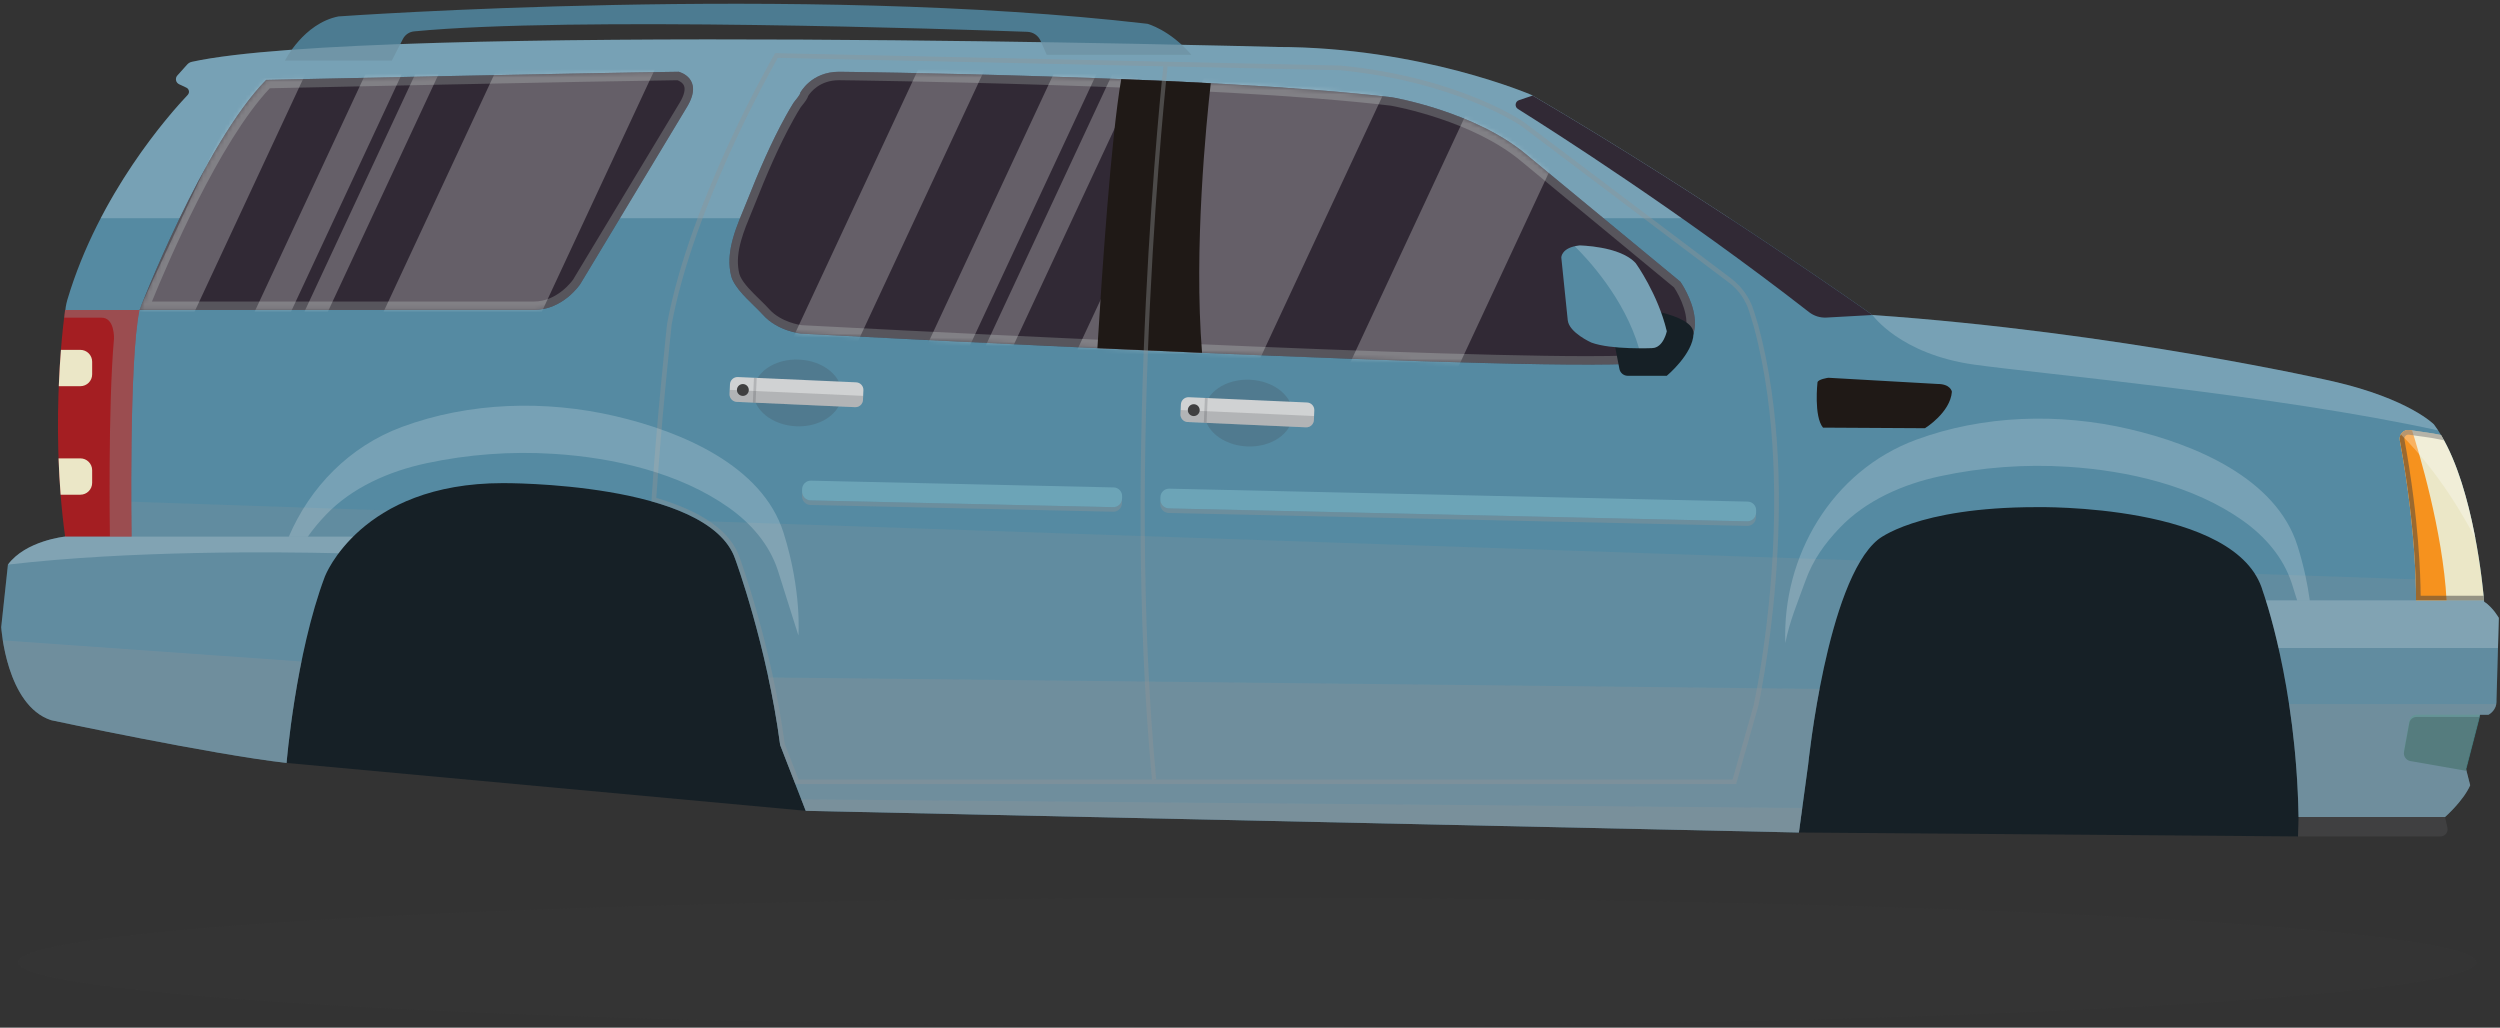 <svg width="596" height="245" viewBox="0 0 596 245" fill="none" xmlns="http://www.w3.org/2000/svg">
<rect x="0" y="0" width="596" height="245" fill="#333333" stroke="none"/>
<path opacity="0.15" d="M297.345 214.014C135.483 214.014 4.272 220.9 4.272 229.392C4.272 237.886 135.483 244.771 297.345 244.771C459.203 244.771 590.418 237.886 590.418 229.392C590.418 220.9 459.203 214.014 297.345 214.014Z" fill="#404041"/>
<path d="M68.321 181.886L192.086 193.299L428.856 198.471L547.844 199.408L558.926 173.528L547.844 122.814L499.162 108.524H51.936L68.321 181.886Z" fill="#162026"/>
<path d="M592.213 143.433C592.213 143.433 590.09 114.346 580.254 101.186C580.254 101.186 574.298 95.092 556.291 90.936C556.291 90.936 504.947 79.162 446.401 75.098C446.401 75.098 407.247 47.303 365.136 22.647C365.136 22.647 338.728 11.197 304.374 11.197C304.374 11.197 88.354 5.347 45.731 14.741C45.299 14.836 44.914 15.067 44.62 15.395L42.278 18.008C41.69 18.663 41.903 19.699 42.697 20.074L44.431 20.89C45.1 21.205 45.272 22.08 44.762 22.619C40.403 27.225 23.593 46.143 16.067 71.436C15.712 72.637 15.521 73.882 15.521 75.136V127.92C15.521 127.92 6.118 128.878 1.891 134.606L0.286 149.528C0.286 149.528 1.485 168.183 12.196 171.691C12.196 171.691 50.405 179.854 68.32 181.886C68.32 181.886 70.424 156.099 77.442 137.445C77.442 137.445 85.887 115.177 119.871 115.177C119.871 115.177 168.997 114.807 175.278 133.276C175.278 133.276 182.85 153.776 185.989 177.601L192.085 193.299L428.855 198.47L431.072 182.218C431.072 182.218 435.504 138.631 447.694 128.658C447.694 128.658 456.744 120.902 485.552 120.902C485.552 120.902 533.574 119.978 539.484 141.031C539.484 141.031 547.425 162.825 547.979 194.777H582.884C582.884 194.777 587.226 190.991 588.888 187.205L587.872 183.233L591.197 170.398H593.227C593.227 170.398 595.167 169.474 595.167 167.166C595.167 166.984 595.167 166.838 595.167 166.705L595.72 147.312C595.72 147.312 594.336 144.819 592.213 143.433Z" fill="#558AA2"/>
<g opacity="0.2">
<path d="M593.229 170.398C593.229 170.398 595.169 169.474 595.169 167.166C595.169 166.984 595.169 166.838 595.169 166.705L595.722 147.312C595.722 147.312 594.337 144.819 592.214 143.433C592.214 143.433 592.079 141.604 591.726 138.657L537.578 136.817C538.408 138.115 539.059 139.515 539.486 141.033C539.486 141.033 547.427 162.826 547.981 194.776H582.886C582.886 194.776 587.228 190.991 588.89 187.205L587.874 183.233L591.199 170.398H593.229Z" fill="#909596"/>
<path d="M77.443 137.445C77.443 137.445 80.927 128.263 92.418 121.691L15.523 119.078V127.92C15.523 127.92 6.12 128.878 1.893 134.606L0.288 149.528C0.288 149.528 1.487 168.183 12.198 171.691C12.198 171.691 50.407 179.854 68.322 181.886C68.322 181.886 70.425 156.1 77.443 137.445Z" fill="#909596"/>
<path d="M431.072 182.219C431.072 182.219 434.498 148.548 443.603 133.624L166.971 124.224C170.985 126.577 174.008 129.541 175.279 133.276C175.279 133.276 182.851 153.776 185.99 177.601L192.086 193.299L428.856 198.47L431.072 182.219Z" fill="#909596"/>
</g>
<path d="M273.539 5.67C190.799 -3.934 80.678 3.916 80.678 3.916C72.367 5.578 67.936 14.442 67.936 14.442H93.422L96.053 9.294C96.574 8.276 97.574 7.592 98.711 7.482C136.27 3.855 229.265 7.016 244.92 7.585C246.3 7.635 247.527 8.471 248.078 9.736L249.53 13.057H284.021C278.895 7.102 273.539 5.67 273.539 5.67Z" fill="#4C7B91"/>
<path opacity="0.2" d="M24.021 52.013H412.318C398.662 43.071 382.142 32.603 365.136 22.647C365.136 22.647 338.728 11.197 304.374 11.197C304.374 11.197 88.354 5.347 45.731 14.741C45.299 14.836 44.914 15.067 44.62 15.395L42.278 18.008C41.69 18.663 41.903 19.699 42.697 20.074L44.431 20.89C45.1 21.205 45.272 22.08 44.762 22.619C41.615 25.946 31.971 36.744 24.021 52.013Z" fill="white"/>
<path d="M33.254 73.898C33.254 73.898 48.49 34.283 63.449 19.046C63.449 19.046 139.633 17.385 161.797 17.107C161.797 17.107 167.891 18.585 163.826 25.418L138.341 67.712C138.341 67.712 134.277 73.898 127.26 73.898C120.241 73.898 33.254 73.898 33.254 73.898Z" fill="#312935"/>
<path d="M174.74 56.82C175.603 53.733 176.978 50.722 178.129 47.834C180.869 40.933 183.787 34.039 187.397 27.54C187.96 26.526 188.54 25.522 189.155 24.539C189.469 24.039 190.794 22.643 190.794 22.095C190.794 22.095 193.38 17.109 200.028 17.109C200.028 17.109 289.092 18.079 331.895 23.203C331.895 23.203 351.656 26.528 364.032 36.962L400.598 67.16C400.598 67.16 412.049 83.412 393.396 86.367C374.743 89.321 190.977 79.534 190.977 79.534C190.977 79.534 185.438 78.979 181.928 75.101C179.676 72.612 176.127 69.831 174.676 66.796C174.371 66.161 174.209 65.468 174.094 64.773C173.647 62.084 174.012 59.425 174.74 56.82Z" fill="#312935"/>
<path d="M365.364 22.781L362.119 23.884C361.185 24.201 361.037 25.456 361.873 25.979C370.045 31.098 400.885 50.743 431.269 74.405C432.453 75.326 433.927 75.792 435.425 75.709L446.401 75.099C446.401 75.099 407.387 47.403 365.364 22.781Z" fill="#312935"/>
<path opacity="0.4" d="M419.16 77.5L418.135 74.158C417.18 71.048 415.268 68.319 412.672 66.359L363.291 29.111C363.291 29.111 347.963 18.4 319.52 15.629L184.791 12.674C184.791 12.674 164.566 47.303 159.027 77.223C159.027 77.223 156.439 101.357 155.302 119.522C164.727 122.169 172.948 126.426 175.279 133.276C175.279 133.276 182.851 153.776 185.99 177.601L189.611 186.928H413.894L419.16 168.367C419.16 168.367 430.242 118.501 419.16 77.5ZM418.084 168.097L413.059 185.82H190.369L187.071 177.324C183.973 153.954 176.552 133.531 176.324 132.906C174.216 126.732 167.538 121.957 156.465 118.705C157.592 101.233 160.004 78.511 160.123 77.384C165.193 50.075 182.813 18.39 185.424 13.797L319.455 16.737C346.85 19.414 362.109 29.647 362.643 30.011L412.209 67.4C414.486 69.118 416.162 71.512 417 74.239L418.094 77.807C423.77 98.817 423.467 122.237 422.213 138.185C420.885 155.093 418.234 167.403 418.084 168.097Z" fill="#909596"/>
<path d="M433.287 91.167C433.287 91.167 432.387 99.27 434.603 101.948L458.914 102.087C458.914 102.087 464.963 98.37 465.332 93.384C465.332 93.384 465.055 91.537 461.916 91.537L435.875 90.059C435.875 90.059 433.381 90.409 433.287 91.167Z" fill="#1F1916"/>
<path d="M33.254 73.898H15.523C15.523 73.898 11.688 99.926 15.523 127.92H31.364C31.364 127.92 30.711 85.89 33.254 73.898Z" fill="#A41E22"/>
<path opacity="0.2" d="M543.203 154.482H595.517L595.72 147.312C595.72 147.312 594.335 144.819 592.212 143.433C592.212 143.433 592.202 143.326 592.187 143.125H540.18C540.875 145.326 542.01 149.209 543.203 154.482Z" fill="white"/>
<path d="M576.113 170.398C575.264 170.398 574.535 171.005 574.383 171.84L573.117 178.737C572.929 179.759 573.612 180.739 574.637 180.918L587.873 183.233L591.198 170.398H576.113Z" fill="#529496"/>
<path d="M576.113 170.921C575.264 170.921 574.535 171.527 574.383 172.362L573.117 179.258C572.929 180.281 573.612 181.26 574.637 181.439L587.873 183.755L591.198 170.92L576.113 170.921Z" fill="#3C7273"/>
<path d="M592.188 143.125C591.946 140.185 589.796 116.821 581.934 103.707C579.629 103.185 576.047 102.798 574.491 102.534C573.075 102.293 571.86 103.54 572.12 104.952C576.29 127.608 575.976 143.124 575.976 143.124H592.188V143.125Z" fill="#EBE7C7"/>
<path d="M583.26 143.125C582.393 126.658 576.551 107.385 575.04 102.628C574.852 102.596 574.666 102.563 574.49 102.534C573.074 102.293 571.859 103.54 572.119 104.952C576.289 127.608 575.975 143.124 575.975 143.124H583.26V143.125Z" fill="#F6921E"/>
<path opacity="0.5" d="M590.977 142.017H587.84H577.086C577.065 138.027 576.719 123.82 573.21 104.752C573.137 104.362 573.308 104.088 573.416 103.958C573.598 103.738 573.862 103.612 574.141 103.612C574.194 103.612 574.25 103.617 574.305 103.626C576.121 103.935 579.451 104.29 581.225 104.684L582.66 104.975C582.425 104.543 582.184 104.12 581.934 103.707C579.629 103.185 576.047 102.798 574.491 102.534C574.372 102.513 574.255 102.504 574.141 102.504C572.88 102.504 571.881 103.658 572.119 104.952C576.289 127.608 575.975 143.124 575.975 143.124H592.188C592.169 142.886 592.135 142.503 592.089 142.016H590.977V142.017Z" fill="#404041"/>
<path d="M583.465 197.296L582.885 194.777H547.98L547.844 199.408H581.783C582.893 199.408 583.715 198.377 583.465 197.296Z" fill="#404041"/>
<path opacity="0.4" d="M33.254 73.898H28.088H15.523L15.315 75.732C15.315 75.732 21.071 75.732 24.221 75.732C27.369 75.732 27.178 80.714 27.178 80.714C25.719 97.099 26.198 127.92 26.198 127.92H31.364C31.364 127.92 30.711 85.89 33.254 73.898Z" fill="#909596"/>
<path opacity="0.3" d="M71.869 157.701L0.668 152.665C1.537 158.133 4.244 169.085 12.197 171.691C12.197 171.691 50.406 179.854 68.321 181.886C68.321 181.886 69.234 170.681 71.869 157.701Z" fill="#909596"/>
<path opacity="0.2" d="M547.635 143.125H550.655C550.142 139.4 549.252 134.965 547.72 130.113C542.642 114.014 523.259 105.936 507.566 102.283C490.941 98.413 472.814 98.924 456.795 104.84C436.6 112.298 424.859 132.721 425.621 153.288C425.621 153.298 425.621 153.308 425.621 153.318C426.61 148.142 428.605 143.51 430.426 138.446C432.178 133.565 434.959 129.635 438.601 125.824C444.854 119.279 453.67 115.429 462.536 113.525C472.505 111.382 482.802 110.63 493.001 111.282C507.284 112.195 522.987 115.808 534.717 124.136C540.005 127.89 544.32 132.894 546.32 138.95L547.635 143.125Z" fill="white"/>
<g opacity="0.4">
<path d="M161.797 17.107C139.633 17.385 63.449 19.046 63.449 19.046C48.49 34.283 33.254 73.898 33.254 73.898C33.254 73.898 120.241 73.898 127.26 73.898C134.278 73.898 138.341 67.712 138.341 67.712L163.826 25.418C167.891 18.585 161.797 17.107 161.797 17.107ZM162.102 24.378L136.642 66.624C136.369 67.019 132.859 71.883 127.26 71.883H36.229C39.905 62.844 52.258 33.836 64.325 21.043C72.638 20.863 140.46 19.396 161.499 19.127C161.89 19.272 162.751 19.672 163.069 20.457C163.426 21.335 163.08 22.73 162.102 24.378Z" fill="#909596"/>
<path d="M400.598 67.158L364.03 36.96C351.656 26.526 331.895 23.201 331.895 23.201C289.092 18.077 200.028 17.107 200.028 17.107C193.38 17.107 190.794 22.093 190.794 22.093C190.794 22.641 189.469 24.038 189.155 24.537C188.54 25.52 187.96 26.524 187.397 27.538C183.788 34.037 180.87 40.931 178.129 47.832C176.979 50.72 175.602 53.731 174.74 56.818C174.011 59.423 173.647 62.082 174.094 64.769C174.209 65.464 174.371 66.158 174.676 66.792C176.127 69.827 179.676 72.608 181.928 75.097C185.438 78.976 190.977 79.531 190.977 79.531C190.977 79.531 329.709 86.919 378.325 86.919C385.66 86.919 390.951 86.751 393.396 86.364C412.049 83.41 400.598 67.158 400.598 67.158ZM401.58 79.575C400.544 82.03 397.682 83.644 393.08 84.374C390.855 84.726 385.891 84.905 378.324 84.905C330.711 84.905 194.719 77.711 191.145 77.522C190.718 77.467 186.203 76.82 183.421 73.747C182.709 72.96 181.913 72.182 181.07 71.359C179.245 69.578 177.357 67.734 176.493 65.925C176.319 65.561 176.192 65.104 176.083 64.44C175.732 62.328 175.921 60.078 176.681 57.362C177.299 55.149 178.222 52.915 179.113 50.754C179.416 50.021 179.715 49.296 180.002 48.577C182.591 42.061 185.491 35.121 189.158 28.517C189.767 27.418 190.326 26.466 190.858 25.615C190.912 25.535 191.101 25.3 191.24 25.128C191.947 24.249 192.474 23.553 192.694 22.835C193.211 22.026 195.389 19.127 200.017 19.123C201.519 19.14 289.525 20.168 331.601 25.196C332.624 25.378 351.205 28.782 362.747 38.515L399.096 68.531C400.445 70.545 403.154 75.858 401.58 79.575Z" fill="#909596"/>
</g>
<path opacity="0.2" d="M308.184 98.951C307.987 103.343 303.111 106.692 297.289 106.432C291.467 106.171 286.906 102.401 287.103 98.009C287.298 93.616 292.177 90.267 298 90.528C303.82 90.787 308.381 94.559 308.184 98.951Z" fill="#404041"/>
<path d="M311.607 95.954L283.406 94.694C282.41 94.649 281.568 95.421 281.522 96.417L281.418 98.728C281.375 99.723 282.147 100.567 283.143 100.612L311.344 101.872C312.34 101.917 313.184 101.145 313.228 100.149L313.331 97.838C313.375 96.842 312.603 95.998 311.607 95.954Z" fill="#D0D2D3"/>
<path opacity="0.2" d="M281.463 97.756L281.418 98.727C281.375 99.722 282.147 100.566 283.143 100.611L311.344 101.871C312.34 101.916 313.184 101.144 313.228 100.148L313.27 99.178L281.463 97.756Z" fill="#404041"/>
<path opacity="0.2" d="M287.911 94.873L287.251 94.844L286.989 100.761L287.648 100.79L287.911 94.873Z" fill="#404041"/>
<path d="M286.006 97.839C285.969 98.621 285.309 99.225 284.528 99.19C283.748 99.155 283.143 98.494 283.179 97.714C283.212 96.934 283.874 96.329 284.655 96.364C285.435 96.398 286.041 97.06 286.006 97.839Z" fill="#404041"/>
<path opacity="0.2" d="M200.69 94.146C200.494 98.539 195.615 101.887 189.794 101.627C183.973 101.365 179.412 97.595 179.609 93.204C179.804 88.812 184.683 85.463 190.505 85.724C196.327 85.982 200.887 89.754 200.69 94.146Z" fill="#404041"/>
<path d="M204.113 91.148L175.912 89.887C174.916 89.843 174.073 90.614 174.027 91.61L173.924 93.921C173.88 94.917 174.652 95.76 175.646 95.805L203.848 97.065C204.845 97.11 205.688 96.339 205.733 95.342L205.836 93.031C205.881 92.036 205.109 91.193 204.113 91.148Z" fill="#D0D2D3"/>
<path opacity="0.2" d="M173.969 92.951L173.925 93.922C173.881 94.918 174.653 95.761 175.647 95.806L203.849 97.066C204.846 97.111 205.689 96.34 205.734 95.343L205.777 94.373L173.969 92.951Z" fill="#404041"/>
<path opacity="0.2" d="M180.399 90.109L179.741 90.079L179.473 95.997L180.131 96.027L180.399 90.109Z" fill="#404041"/>
<path d="M178.512 93.035C178.477 93.816 177.815 94.42 177.035 94.385C176.254 94.351 175.649 93.689 175.684 92.909C175.718 92.128 176.379 91.523 177.16 91.558C177.941 91.594 178.547 92.255 178.512 93.035Z" fill="#404041"/>
<path opacity="0.2" d="M1.893 134.605C31.173 131.188 66.172 131.551 80.721 131.897C81.645 130.664 82.788 129.308 84.19 127.919H15.523C15.523 127.919 6.119 128.878 1.893 134.605Z" fill="white"/>
<path opacity="0.2" d="M186.803 127.031C181.726 110.931 162.342 102.853 146.65 99.201C130.024 95.33 111.897 95.84 95.878 101.758C83.216 106.434 73.878 116.21 68.86 127.92H73.401C74.657 126.126 76.081 124.42 77.682 122.743C83.934 116.197 92.752 112.349 101.616 110.444C111.587 108.302 121.884 107.551 132.081 108.201C146.366 109.113 162.067 112.726 173.798 121.055C179.087 124.809 183.401 129.813 185.401 135.869L190.337 151.499C190.337 151.499 191.199 140.974 186.803 127.031Z" fill="white"/>
<path opacity="0.3" d="M192.086 193.299L428.856 198.471L429.654 192.62L191.023 190.563L192.086 193.299Z" fill="#909596"/>
<path opacity="0.3" d="M183.182 161.506C184.261 166.535 185.25 171.976 185.991 177.601L192.087 193.299L428.857 198.47L431.074 182.218C431.074 182.218 431.892 174.187 433.787 164.234L183.182 161.506Z" fill="#909596"/>
<path opacity="0.3" d="M588.889 187.205L587.873 183.233L591.198 170.398H593.228C593.228 170.398 594.779 169.654 595.103 167.842H545.716C546.886 175.555 547.804 184.655 547.979 194.776H582.884C582.884 194.776 587.227 190.991 588.889 187.205Z" fill="#909596"/>
<path d="M416.66 119.58L278.742 116.499C277.61 116.474 276.673 117.371 276.646 118.503L276.632 119.105C276.608 120.238 277.503 121.175 278.638 121.201L416.554 124.282C417.687 124.306 418.624 123.409 418.65 122.278L418.664 121.676C418.69 120.543 417.791 119.605 416.66 119.58Z" fill="#6CA4B7"/>
<path d="M265.507 116.203L193.325 114.59C192.193 114.565 191.256 115.462 191.229 116.594L191.216 117.197C191.191 118.329 192.085 119.267 193.218 119.292L265.402 120.904C266.535 120.93 267.472 120.032 267.498 118.901L267.512 118.298C267.537 117.167 266.641 116.228 265.507 116.203Z" fill="#6CA4B7"/>
<path opacity="0.4" d="M265.402 120.905L193.218 119.293C192.172 119.27 191.333 118.46 191.234 117.442C191.224 117.523 191.207 117.603 191.205 117.686L191.192 118.29C191.168 119.421 192.064 120.359 193.195 120.385L265.379 121.998C266.511 122.023 267.449 121.126 267.474 119.994L267.489 119.39C267.491 119.307 267.477 119.227 267.469 119.145C267.324 120.158 266.45 120.928 265.402 120.905Z" fill="#909596"/>
<path opacity="0.4" d="M416.555 124.282L278.639 121.201C277.59 121.178 276.752 120.368 276.653 119.351C276.641 119.432 276.626 119.511 276.624 119.595L276.61 120.197C276.585 121.33 277.482 122.268 278.614 122.293L416.53 125.375C417.663 125.401 418.601 124.503 418.628 123.371L418.641 122.768C418.642 122.685 418.63 122.604 418.62 122.523C418.475 123.534 417.604 124.305 416.555 124.282Z" fill="#909596"/>
<path d="M388.629 73.191L384.43 79.511L386.069 87.952C386.256 88.903 387.087 89.59 388.058 89.59H397.358C397.358 89.59 403.641 84.369 403.737 79.511C403.834 74.653 388.629 73.191 388.629 73.191Z" fill="#162026"/>
<path d="M373.752 76.338L372.215 61.403C372.215 61.403 372.182 58.969 376.565 58.518C376.565 58.518 386.299 58.642 389.965 62.764C389.965 62.764 395.257 70.094 397.358 78.972C397.358 78.972 396.575 82.896 393.881 82.986C393.881 82.986 384.095 83.43 379.377 81.665C379.377 81.665 374.057 79.306 373.752 76.338Z" fill="#558AA2"/>
<path opacity="0.2" d="M376.565 58.518C376.143 58.562 375.763 58.623 375.418 58.7C378.469 61.705 387.279 71.148 390.741 83.034C392.597 83.044 393.881 82.986 393.881 82.986C396.574 82.897 397.358 78.972 397.358 78.972C395.257 70.095 389.965 62.764 389.965 62.764C386.299 58.643 376.565 58.518 376.565 58.518Z" fill="white"/>
<path opacity="0.3" d="M581.934 103.707C579.629 103.185 576.047 102.798 574.491 102.534C573.581 102.379 572.755 102.842 572.349 103.566C576.114 107.273 583.342 115.363 590.147 128.411C588.617 120.311 586.063 110.596 581.934 103.707Z" fill="white"/>
<path opacity="0.2" d="M580.254 101.186C580.254 101.186 574.298 95.092 556.291 90.936C556.291 90.936 504.947 79.162 446.401 75.098C446.401 75.098 452.968 84.44 470.607 86.92C486.25 89.12 542.531 94.125 581.247 102.609C580.926 102.118 580.595 101.642 580.254 101.186Z" fill="white"/>
<path d="M14.451 117.938H19.148C20.707 117.938 21.97 116.674 21.97 115.114V112.1C21.97 110.539 20.706 109.275 19.148 109.275H13.957C14.058 112.084 14.217 114.982 14.451 117.938Z" fill="#EBE7C7"/>
<path d="M14.012 92.069H19.149C20.708 92.069 21.971 90.805 21.971 89.245V86.231C21.971 84.671 20.707 83.407 19.149 83.407H14.529C14.33 85.907 14.145 88.825 14.012 92.069Z" fill="#EBE7C7"/>
<mask id="mask0_1_5" style="mask-type:luminance" maskUnits="userSpaceOnUse" x="173" y="17" width="232" height="70">
<path d="M174.74 56.82C175.603 53.733 176.978 50.722 178.129 47.834C180.869 40.933 183.787 34.039 187.397 27.54C187.96 26.526 188.54 25.522 189.155 24.539C189.469 24.039 190.794 22.643 190.794 22.095C190.794 22.095 193.38 17.109 200.028 17.109C200.028 17.109 289.092 18.079 331.895 23.203C331.895 23.203 351.656 26.528 364.032 36.962L400.598 67.16C400.598 67.16 412.049 83.412 393.396 86.367C374.743 89.321 190.977 79.534 190.977 79.534C190.977 79.534 185.438 78.979 181.928 75.101C179.676 72.612 176.127 69.831 174.676 66.796C174.371 66.161 174.209 65.468 174.094 64.773C173.647 62.084 174.012 59.425 174.74 56.82Z" fill="white"/>
</mask>
<g mask="url(#mask0_1_5)">
<path opacity="0.25" d="M294.451 2.692L244.75 109.274H289.3L339 2.692H294.451Z" fill="white"/>
<path opacity="0.25" d="M225.352 2.692L175.649 109.274H191.523L241.223 2.692H225.352Z" fill="white"/>
<path opacity="0.25" d="M360.953 2.692L311.252 109.274H337.484L387.185 2.692H360.953Z" fill="white"/>
<path opacity="0.25" d="M258.137 2.692L208.438 109.274H218.679L268.38 2.692H258.137Z" fill="white"/>
<path opacity="0.25" d="M272.158 2.692L222.459 109.274H229.058L278.758 2.692H272.158Z" fill="white"/>
</g>
<path d="M267.299 18.855C264.875 32.806 262.672 65.608 261.621 83.007C269.725 83.378 278.118 83.752 286.57 84.114C284.554 59.217 287.61 28.954 288.648 19.836C281.582 19.464 274.384 19.138 267.299 18.855Z" fill="#1F1916"/>
<path opacity="0.4" d="M278.352 15.88L277.352 15.768C277.25 16.679 267.222 107.758 274.633 185.868L275.637 185.772C268.234 107.768 278.252 16.79 278.352 15.88Z" fill="#909596"/>
<mask id="mask1_1_5" style="mask-type:luminance" maskUnits="userSpaceOnUse" x="33" y="17" width="133" height="57">
<path d="M33.254 73.898C33.254 73.898 48.49 34.283 63.449 19.046C63.449 19.046 139.633 17.385 161.797 17.107C161.797 17.107 167.891 18.585 163.826 25.418L138.341 67.712C138.341 67.712 134.277 73.898 127.26 73.898C120.241 73.898 33.254 73.898 33.254 73.898Z" fill="white"/>
</mask>
<g mask="url(#mask1_1_5)">
<path opacity="0.25" d="M123.662 5.233L81.58 95.479H119.301L161.383 5.233H123.662Z" fill="white"/>
<path opacity="0.25" d="M65.152 5.233L23.071 95.479H36.512L78.594 5.233H65.152Z" fill="white"/>
<path opacity="0.25" d="M179.969 5.233L137.887 95.479H160.098L202.182 5.233H179.969Z" fill="white"/>
<path opacity="0.25" d="M92.914 5.233L50.832 95.479H59.504L101.588 5.233H92.914Z" fill="white"/>
<path opacity="0.25" d="M104.787 5.233L62.705 95.479H68.293L110.373 5.233H104.787Z" fill="white"/>
</g>
</svg>
